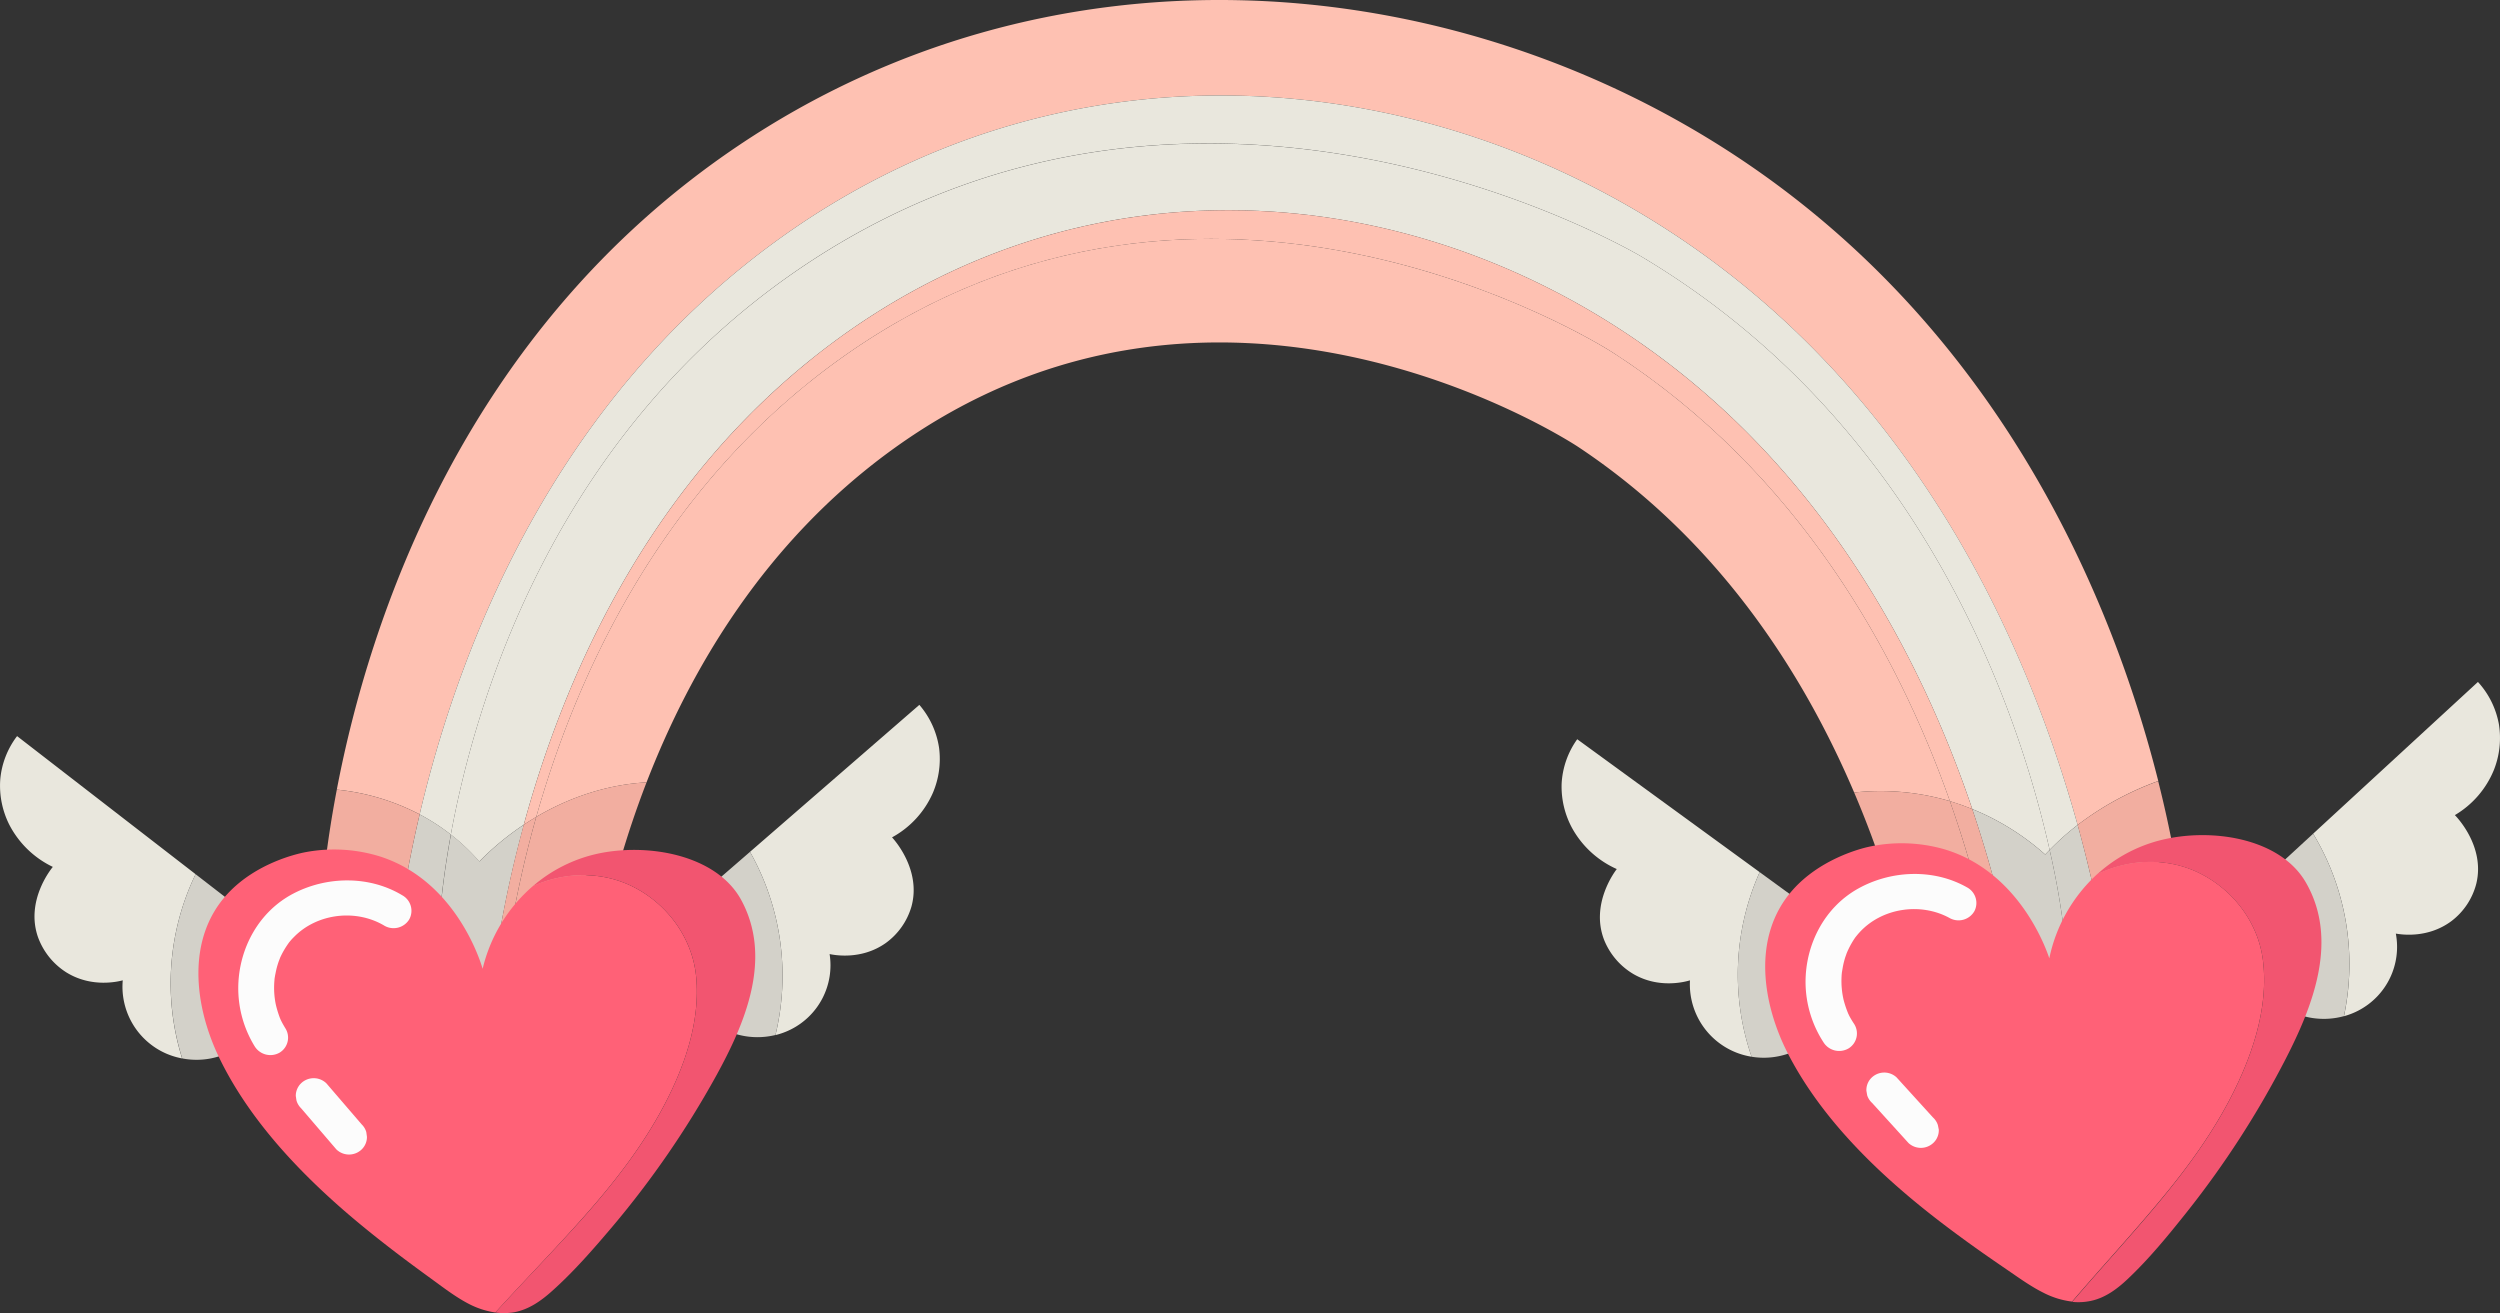 <svg xmlns="http://www.w3.org/2000/svg" width="1080" height="567.28" viewBox="0 0 1080 567.28"><rect x="0" y="0" width="1080" height="567.28" fill="#333333" stroke="none"/><g id="Слой_2" data-name="Слой 2"><g id="set02_540510872"><g id="set02_540510872-2" data-name="set02_540510872"><path d="M211 434.75c-.06.25-.15.47-.22.71h.51c0-.23.0-.45.07-.68z" fill="#e9e7dd"/><path d="M216.44 434.6a19.43 19.43.0 0 1-5.12.17c0 .23.0.45-.07.68l5.13-.11C216.4 435.12 216.42 434.86 216.44 434.6z" fill="#fec1b2"/><path d="M211.32 434.77a506.47 506.47.0 0 1 15-78.49 119.21 119.21.0 0 0-19.22 15.89 86.6 86.6.0 0 0-12.29-11.63c-3.15 17.12-4.26 29.23-4.62 33.67l-6.56.12a48.56 48.56.0 0 1 3.85 5.23 90.93 90.93.0 0 0-8.33 25 16.72 16.72.0 0 0 2 11.48l29.69-.61c.07-.24.16-.46.22-.71z" fill="#d3d1c9"/><path d="M174.44 385.67a52.44 52.44.0 0 1 9.14 8.66l6.56-.12c.36-4.44 1.47-16.55 4.62-33.67a89.39 89.39.0 0 0-13.47-8.72C178.41 364.07 176.17 375.45 174.44 385.67z" fill="#d3d1c9"/><path d="M335.07 104.3c123.52-89.94 277.08-77.44 390.19-1.74 103.9 69.54 151 177.29 172.27 253.83a130.43 130.43.0 0 1 34.84-19C913.1 260.88 864 137.85 740.28 61.24c-122.14-75.66-288.06-88.1-421.6 1.88-118.88 80.1-159.38 205.82-173.18 278a98 98 0 0 1 35.79 10.69C198.61 278.36 239.32 174 335.07 104.3z" fill="#fec1b2"/><path d="M709.36 111c-8.05-4.81-189.46-108.84-358.68 1.59C240.25 184.63 205.54 302 194.76 360.54a86.6 86.6.0 0 1 12.29 11.63 119.21 119.21.0 0 1 19.22-15.89c17.92-65.58 55.09-149.43 132.25-207.35C469 66 606.35 77.55 707.55 147.38c79.62 54.94 122 135.73 144.48 202.14a108.91 108.91.0 0 1 31.49 19.63c.63-.67 1.28-1.32 1.92-2C871.47 305 829.66 182.8 709.36 111z" fill="#e9e7dd"/><path d="M865.58 396.41a.6.6.0 0 1-.08-.08c0 .06.0.12.0.18A1 1 0 0 1 865.58 396.41z" fill="#e9e7dd"/><path d="M725.26 102.56c-113.11-75.7-266.67-88.2-390.19 1.74C239.32 174 198.61 278.36 181.29 351.82a89.39 89.39.0 0 1 13.47 8.72c10.78-58.54 45.49-175.91 155.92-248C519.9 2.12 701.31 106.15 709.36 111 829.66 182.8 871.47 305 885.44 367.17a111.7 111.7.0 0 1 12.09-10.78C876.31 279.85 829.16 172.1 725.26 102.56z" fill="#e9e7dd"/><path d="M907.74 399.74q-.57-2.89-1.18-5.92c-.42.52-.86 1-1.26 1.56C906.15 396.79 906.93 398.27 907.74 399.74z" fill="#e9e7dd"/><path d="M842.36 346.1c-22.25-63-64.85-141.67-145.68-193.83-7.45-4.81-175.43-108.91-331.95 1.48-78.51 55.36-115.6 137.52-133.07 199.15 14.66-8.65 31.08-14 47.65-14.92 19-49.08 51.14-103.73 105.75-143.45C525 92.76 675.33 188.77 682 193.21c60.44 40.21 97 97.51 119 149.16A105 105 0 0 1 842.36 346.1z" fill="#fec1b2"/><path d="M707.55 147.38C606.35 77.55 469 66 358.52 148.93 281.36 206.85 244.19 290.7 226.27 356.28q2.65-1.75 5.39-3.38c17.47-61.63 54.56-143.79 133.07-199.15 156.52-110.39 324.5-6.29 331.95-1.48 80.83 52.16 123.43 130.84 145.68 193.83 3.28 1 6.51 2.13 9.67 3.42C829.57 283.11 787.17 202.32 707.55 147.38z" fill="#fec1b2"/><path d="M908.6 404.31h1.53c-.76-1.55-1.57-3.07-2.39-4.57C908 401.29 908.33 402.82 908.6 404.31z" fill="#d3d1c9"/><path d="M891.91 404.3a346.52 346.52.0 0 0-6.47-37.13c-.64.66-1.29 1.31-1.92 2A108.91 108.91.0 0 0 852 349.52c5.67 16.73 10.06 32.54 13.47 46.81a.6.6.0 0 0 .08.08 1 1 0 0 0 0 .1c4.56 19.13 7.35 35.44 9 47.39 7.22.89 14.3-2.54 15.59-11.88.18-1.28.46-2.51.69-3.77 7.57 2.76 16.66.49 20.88-5.13-.8-5.5-1.82-11.81-3.12-18.81z" fill="#d3d1c9"/><path d="M885.44 367.17a346.52 346.52.0 0 1 6.47 37.13H908.6c-.27-1.49-.56-3-.86-4.57-.81-1.47-1.59-2.95-2.44-4.36.4-.53.84-1 1.26-1.56-2.31-11.24-5.26-23.84-9-37.43A111.7 111.7.0 0 0 885.44 367.17z" fill="#d3d1c9"/><path d="M897.53 356.39c3.77 13.59 6.72 26.19 9 37.43a83.58 83.58.0 0 1 32.81-24.37c-1.72-9.32-4-20.11-7-32A130.43 130.43.0 0 0 897.53 356.39z" fill="#f2aea0"/><path d="M842.36 346.1A105 105 0 0 0 801 342.37c4.8 11.26 8.91 22.24 12.42 32.73A75.57 75.57.0 0 1 855 387.76C851.79 375.14 847.65 361.06 842.36 346.1z" fill="#f2aea0"/><path d="M855 387.76a70.58 70.58.0 0 1 10.48 8.57c-3.41-14.27-7.8-30.08-13.47-46.81-3.16-1.29-6.39-2.44-9.67-3.42C847.65 361.06 851.79 375.14 855 387.76z" fill="#f2aea0"/><path d="M181.29 351.82a98 98 0 0 0-35.79-10.69c-2.41 12.6-4 23.57-5.06 32.38a65.31 65.31.0 0 1 34 12.16C176.17 375.45 178.41 364.07 181.29 351.82z" fill="#f2aea0"/><path d="M216.44 434.6c7-1.19 12.57-6.32 11.33-15.49a96.22 96.22.0 0 0-3.38-15.44C235 389 250.73 377 267.72 372.41c3.17-11 7-22.53 11.59-34.43-16.57.89-33 6.27-47.65 14.92C220.09 393.74 217.13 425.55 216.44 434.6z" fill="#f2aea0"/><path d="M211.32 434.77a19.43 19.43.0 0 0 5.12-.17c.69-9.05 3.65-40.86 15.22-81.7q-2.73 1.62-5.39 3.38A506.47 506.47.0 0 0 211.32 434.77z" fill="#f2aea0"/><path d="M4 356.24A37.58 37.58.0 0 1 .09 337a36 36 0 0 1 7.29-19L84.5 377.65a108.5 108.5.0 0 0-5.83 79.59 32.56 32.56.0 0 1-6.64-2 31.52 31.52.0 0 1-19-31.74c-1.92.51-13.41 3.38-24.4-3.45a30.22 30.22.0 0 1-12.24-15.27C11 389.2 21.94 375.57 22.82 374.5A41.16 41.16.0 0 1 4 356.24z" fill="#e9e7dd"/><path d="M84.5 377.65l25.33 19.59A79.38 79.38.0 0 0 108 448.15a32.39 32.39.0 0 1-29.28 9.09A108.5 108.5.0 0 1 84.5 377.65z" fill="#d3d1c9"/><path d="M403 342.52a37.33 37.33.0 0 0 2.69-19.38 36.74 36.74.0 0 0-8.53-18.64L324 368a108.93 108.93.0 0 1 11 79.16 31.58 31.58.0 0 0 6.49-2.36 31 31 0 0 0 16.9-32.64c1.95.41 13.61 2.69 24.13-4.68a29.61 29.61.0 0 0 11.23-15.86c4.34-15.8-7.44-28.86-8.39-29.88A40.28 40.28.0 0 0 403 342.52z" fill="#e9e7dd"/><path d="M324 368 3e2 388.8a79.6 79.6.0 0 1 5.19 50.73A32.72 32.72.0 0 0 335 447.12 108.93 108.93.0 0 0 324 368z" fill="#d3d1c9"/><path d="M286.87 477.53c8.89-16.86 15.71-36.31 13.86-55.58-1.56-16.33-12-31-26.73-38.61-13.69-7.11-30.12-6.79-43.85-.5a67.9 67.9.0 0 0-21.65 35.68c-1.06-3.61-11.69-37.78-43.94-48.4a66.72 66.72.0 0 0-32.91-1.92c-3.64.72-21.05 4.72-33.24 17.81-18.07 19.4-14.51 48.48-3.78 70.78 11.06 22.91 28.39 42.79 46.86 59.79 9.42 8.69 19.37 16.73 29.5 24.49 5 3.81 10.06 7.54 15.13 11.22S196.38 560 202 563a36.34 36.34.0 0 0 12 4c12.72-14 26-27.55 38.56-41.74C265.62 510.54 277.7 494.92 286.87 477.53z" fill="#ff6177"/><path d="M222 566.91c6.33-1.11 11.72-4.91 16.45-9.15 9.38-8.37 17.86-18.12 26-27.73a402.75 402.75.0 0 0 44.78-65c12.49-22.64 24.67-50.77 11.06-76.08-10.53-19.57-40.21-25-62.41-20.09a63.69 63.69.0 0 0-27.72 14c13.73-6.29 30.16-6.61 43.85.5 14.74 7.65 25.17 22.28 26.73 38.61 1.85 19.27-5 38.72-13.86 55.58-9.17 17.39-21.25 33-34.29 47.76C240 539.48 226.74 553 214 567A26.22 26.22.0 0 0 222 566.91z" fill="#f25570"/><path d="M173.83 386.79c-14.22-8.6-32.6-8.34-47.1-.77-14.92 7.78-23.44 23.6-23.79 39.92a48 48 0 0 0 7.14 26.17 8 8 0 0 0 10.64 2.67 7.57 7.57.0 0 0 2.66-10.4c-.55-.89-1.08-1.79-1.57-2.72-.22-.42-.43-.85-.64-1.29.0-.11-.11-.26-.19-.46a44.74 44.74.0 0 1-1.84-6 35.62 35.62.0 0 1-.58-10.41c0-.38.07-.75.11-1.13a4.51 4.51.0 0 0 .12-.72c.21-1 .39-2 .64-3.05s.55-2 .88-3c.07-.21.77-2 .76-2A37 37 0 0 1 124 408.4c.29-.44.59-.86.89-1.28l.25-.31c.59-.7 1.19-1.38 1.83-2 10.06-10.31 26.95-12.26 39.22-4.83a7.92 7.92.0 0 0 10.58-2.77A7.66 7.66.0 0 0 173.83 386.79z" fill="#fcfcfc"/><path d="M158.24 489.07a7.46 7.46.0 0 0-2-3.34L141 468a7.86 7.86.0 0 0-11 .05 7.54 7.54.0 0 0-2.22 5.38l.3 2a7.7 7.7.0 0 0 2 3.34l15.23 17.77a7.86 7.86.0 0 0 11-.05 7.47 7.47.0 0 0 2.21-5.37z" fill="#fcfcfc"/><path d="M679.13 357.7a37.71 37.71.0 0 1-4.51-19.11 36.22 36.22.0 0 1 6.74-19.24l78.82 57.42a108.54 108.54.0 0 0-3.49 79.74 31.65 31.65.0 0 1-26.62-33c-1.9.57-13.3 3.77-24.48-2.75a30.15 30.15.0 0 1-12.68-14.9c-5.82-15.4 4.69-29.34 5.54-30.43A41.15 41.15.0 0 1 679.13 357.7z" fill="#e9e7dd"/><path d="M760.18 376.77l25.89 18.86a79.38 79.38.0 0 0-.39 50.95 32.36 32.36.0 0 1-29 9.93A108.54 108.54.0 0 1 760.18 376.77z" fill="#d3d1c9"/><path d="M1077.43 332.45a37.54 37.54.0 0 0 2.11-19.47 36.68 36.68.0 0 0-9.07-18.38l-71.2 65.56A109 109 0 0 1 1012.6 439a31.43 31.43.0 0 0 6.42-2.54A31 31 0 0 0 1035 403.31c2 .36 13.67 2.3 24-5.38a29.46 29.46.0 0 0 10.76-16.18c3.88-15.92-8.28-28.63-9.26-29.62A40.35 40.35.0 0 0 1077.43 332.45z" fill="#e9e7dd"/><path d="M999.27 360.16l-23.38 21.53a79.62 79.62.0 0 1 6.68 50.57 32.72 32.72.0 0 0 30 6.72A109 109 0 0 0 999.27 360.16z" fill="#d3d1c9"/><path d="M965.36 470.78c8.39-17.11 14.63-36.76 12.22-56-2.05-16.27-12.9-30.59-27.85-37.82-13.89-6.71-30.3-5.91-43.84.76A68 68 0 0 0 885.3 414c-1.16-3.57-12.79-37.42-45.33-47.11a66.84 66.84.0 0 0-33-1c-3.61.83-20.9 5.33-32.7 18.77-17.49 19.92-13.08 48.89-1.69 70.87 11.72 22.58 29.63 42 48.58 58.42 9.67 8.41 19.85 16.17 30.2 23.63 5.1 3.67 10.28 7.25 15.45 10.78s10.49 7.42 16.2 10.23a36.4 36.4.0 0 0 12.12 3.7c12.3-14.39 25.19-28.3 37.31-42.84C945.08 504.4 956.7 488.43 965.36 470.78z" fill="#ff6177"/><path d="M903.17 562c6.29-1.29 11.57-5.25 16.17-9.63 9.12-8.63 17.31-18.63 25.14-28.47a402.46 402.46.0 0 0 42.85-66.28c11.82-23 23.16-51.47 8.81-76.38C985.05 362 955.23 357.39 933.19 363a63.72 63.72.0 0 0-27.3 14.77c13.54-6.67 30-7.47 43.84-.76 14.95 7.23 25.8 21.55 27.85 37.82 2.41 19.22-3.83 38.87-12.22 56-8.66 17.65-20.28 33.62-32.87 48.74-12.12 14.54-25 28.45-37.31 42.84A26 26 0 0 0 903.17 562z" fill="#f25570"/><path d="M849.73 383.33c-14.47-8.19-32.83-7.4-47.1.59C788 392.13 779.9 408.19 780 424.52a48 48 0 0 0 7.91 26 8 8 0 0 0 10.71 2.37A7.58 7.58.0 0 0 801 442.37c-.58-.88-1.14-1.77-1.65-2.68-.24-.42-.46-.84-.68-1.27.0-.12-.12-.26-.21-.46a45.83 45.83.0 0 1-2-5.92 36 36 0 0 1-.89-10.38c0-.38.05-.76.08-1.14.0.11.0-.11.1-.72.18-1 .33-2.05.55-3.07s.49-2 .79-3c.07-.22.71-2 .7-2a37 37 0 0 1 2.74-5.31c.27-.44.56-.87.85-1.3-.4.51-.32.4.24-.32s1.15-1.41 1.77-2.09c9.75-10.6 26.57-13 39.06-6a7.9 7.9.0 0 0 10.48-3.07A7.66 7.66.0 0 0 849.73 383.33z" fill="#fcfcfc"/><path d="M837.15 486a7.6 7.6.0 0 0-2.13-3.28l-15.74-17.33a7.85 7.85.0 0 0-10.95.37 7.46 7.46.0 0 0-2.05 5.44c.12.67.24 1.34.35 2a7.66 7.66.0 0 0 2.13 3.28q7.88 8.66 15.74 17.33a7.85 7.85.0 0 0 11-.37 7.51 7.51.0 0 0 2.06-5.44z" fill="#fcfcfc"/></g></g></g></svg>